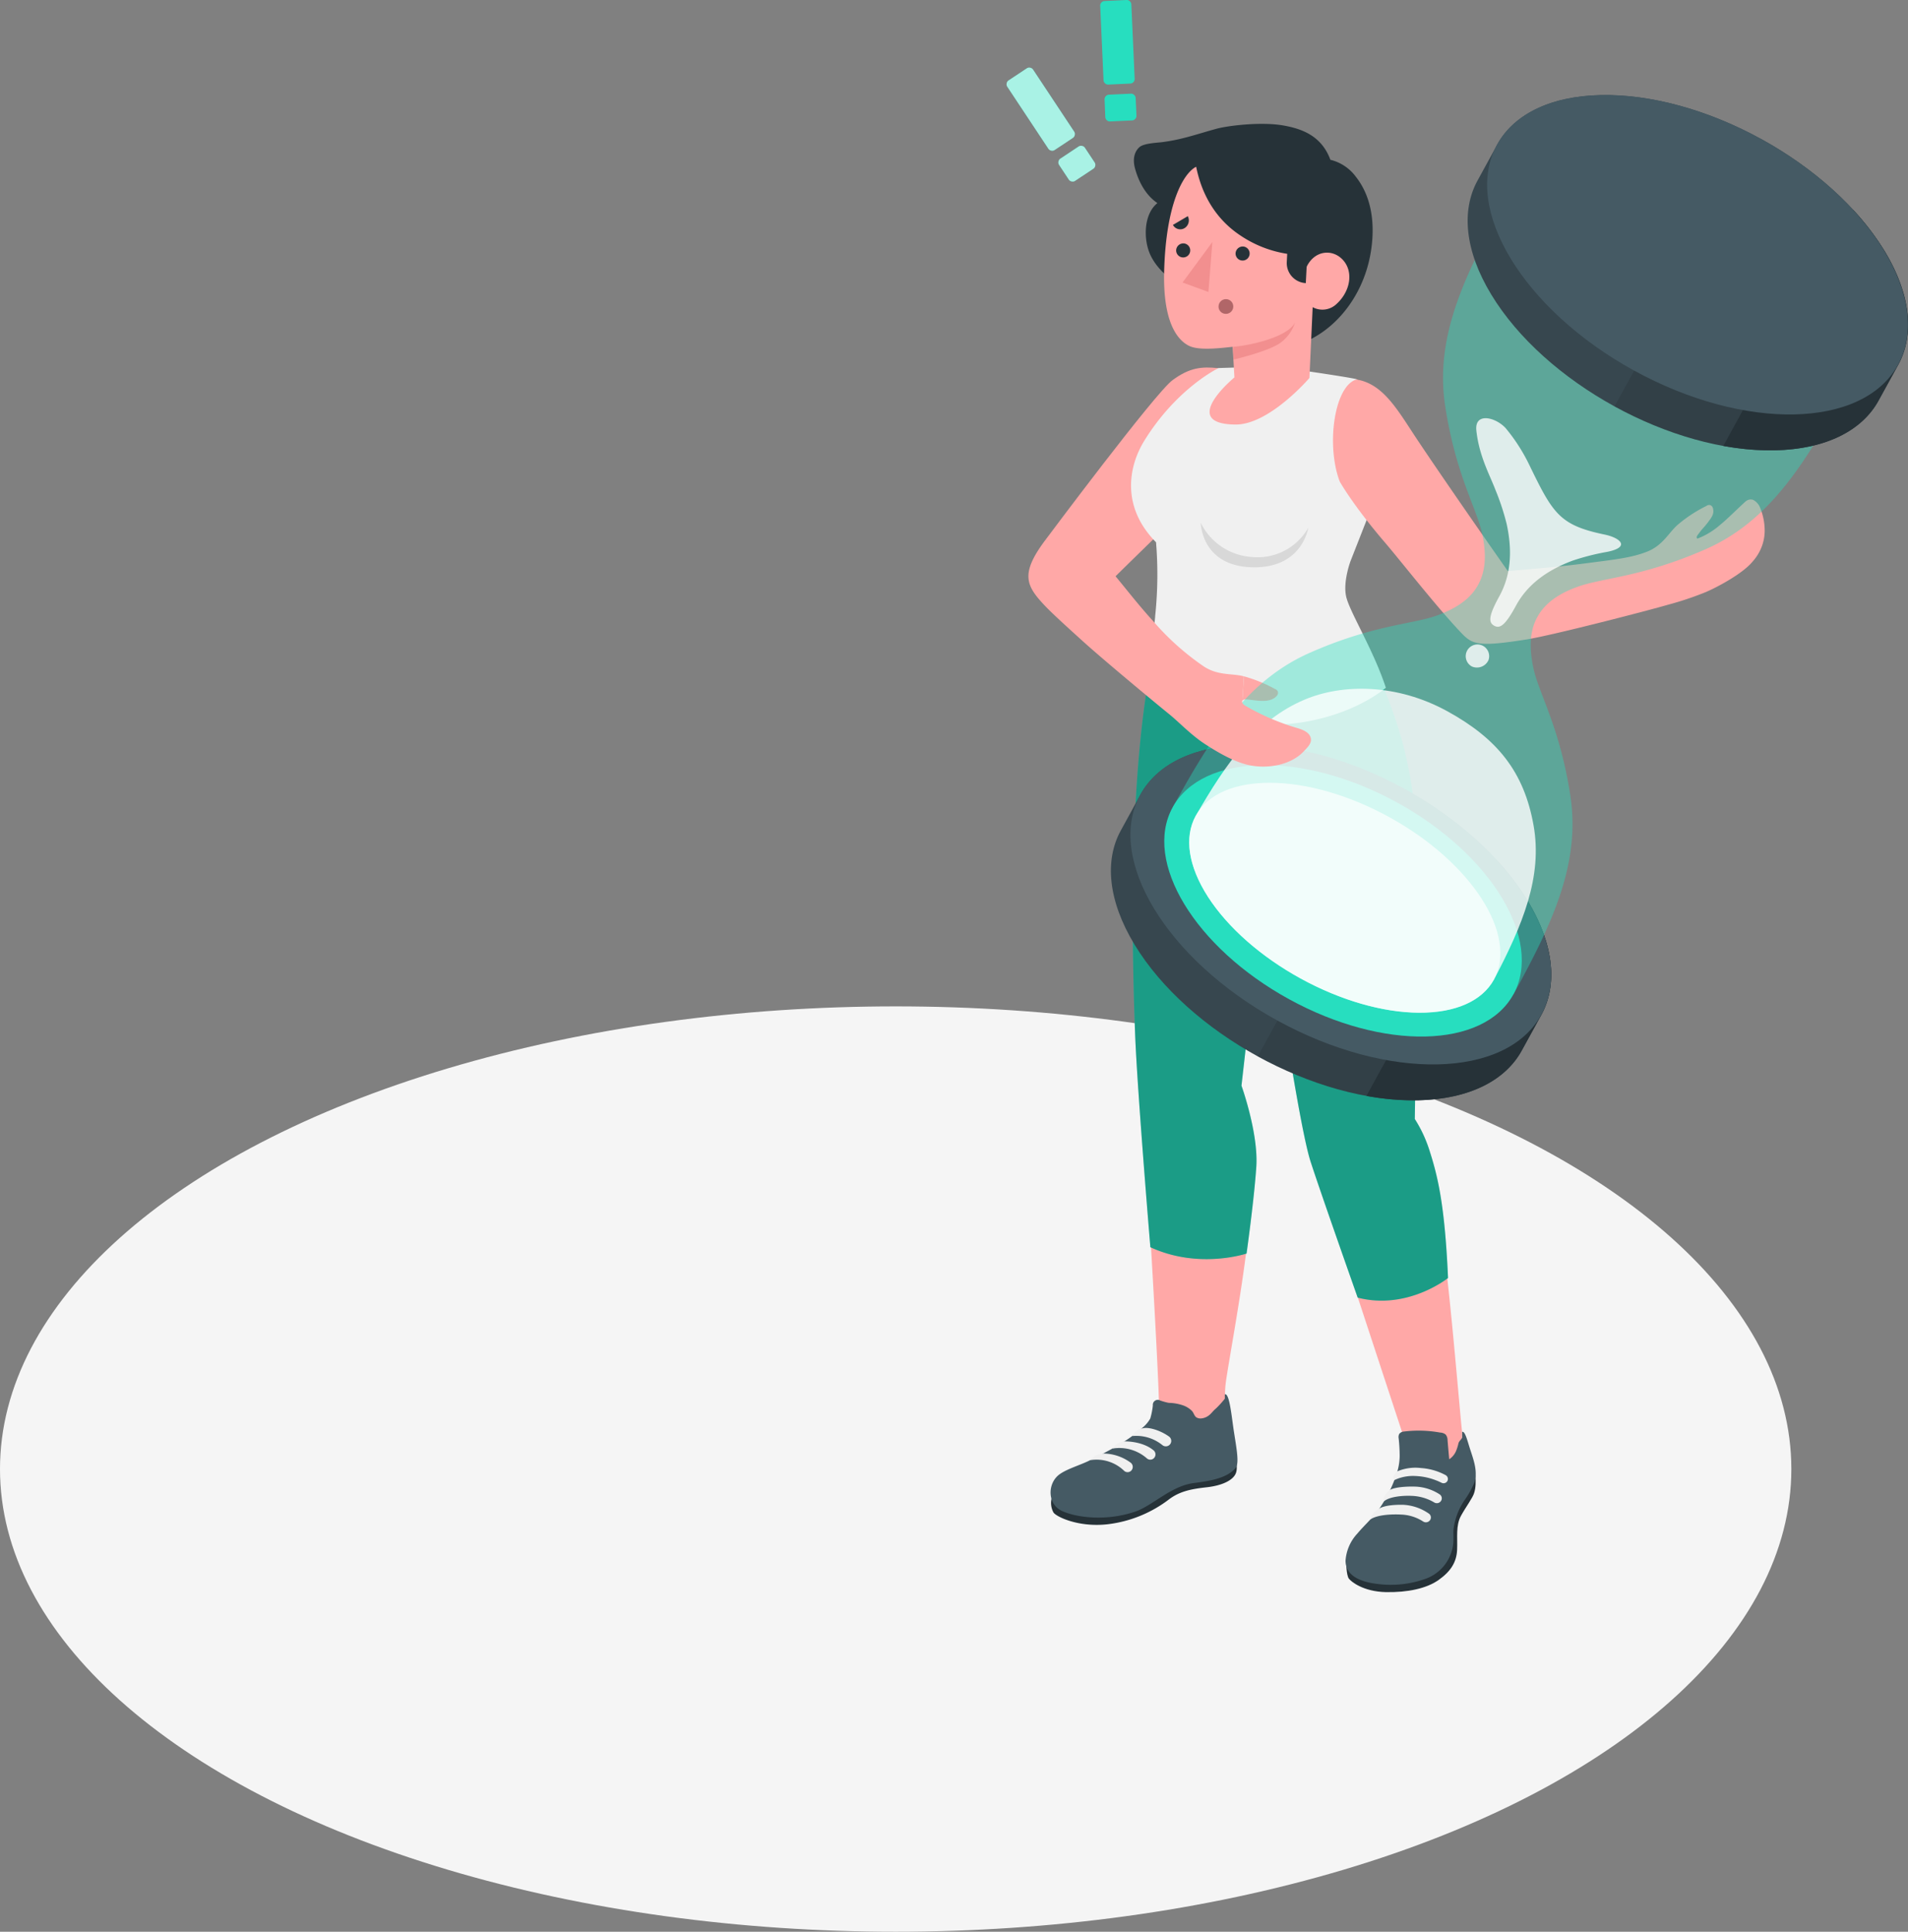 <svg xmlns="http://www.w3.org/2000/svg" viewBox="0 0 436.38 441.73"><rect x="0" y="0" width="436.38" height="441.73" fill="#808080" stroke="none"/><title>error-timeout</title><g id="Capa_2" data-name="Capa 2"><g id="Character"><ellipse id="Floor" cx="204.85" cy="335.93" rx="204.85" ry="105.8" fill="#f5f5f5"/><g id="Character-2" data-name="Character"><g id="Character-3" data-name="Character"><g id="Character-4" data-name="Character"><g id="_Grupo_" data-name="&lt;Grupo&gt;"><path d="M265.09,321.91c-.08-8.17-3.11-60.14-4.2-72.09-1.82-20.08-1.62-74.32,2.41-91.61l54,4.28c3.86,9.73,6.69,21.7,6,40.48-.5,14.32-.26,53.16-.26,53.16a160,160,0,0,1,5.42,18.6c2.42,10.5,4.87,42.31,5.93,52.76l0,1.39a4.91,4.91,0,0,1,1,2.16c0,.84-.11,1.67-.07,2.5a8.59,8.59,0,0,1-1.42,5.54,8.73,8.73,0,0,1-3.09,2.95,5.09,5.09,0,0,1-4.17.35c-3.85-1.51-3.29-7.65-4.57-10.84L321.5,330s-16.7-50.73-20.76-63.28c-3.41-10.57-8-44.94-11.63-64l-6.4,45.43a83.49,83.49,0,0,1,3.44,14.5c1.5,14-3.87,40.92-5.68,52.66a25.79,25.79,0,0,0-.28,5.19c0,.5,1.5,5.34-4.69,5.82S265.1,322.63,265.09,321.91Z" fill="#ffa8a7"/><path d="M311.4,146.19s6.86,13,9.88,25.62,2.85,20.92,2.73,42.93-.43,41.14-.43,41.14a30.42,30.42,0,0,1,3.33,7.11c1.87,5.82,3.52,12.27,4.27,29.25,0,0-9.24,7.44-20.66,4.49,0,0-8.33-23.56-10.78-31.12-3.16-9.78-10.63-62.86-10.63-62.86l-5.17,45.51s3.91,10.88,3.39,18.57-2.23,19.82-2.23,19.82-10.91,3.68-22-1.45c0,0-3-35.83-3.49-48.8s-2.07-58.75,4.29-87.43Z" fill="#27debf"/><path d="M311.4,146.19s6.86,13,9.88,25.62,2.85,20.92,2.73,42.93-.43,41.14-.43,41.14a30.42,30.42,0,0,1,3.33,7.11c1.87,5.82,3.52,12.27,4.27,29.25,0,0-9.24,7.44-20.66,4.49,0,0-8.33-23.56-10.78-31.12-3.16-9.78-10.63-62.86-10.63-62.86l-5.17,45.51s3.91,10.88,3.39,18.57-2.23,19.82-2.23,19.82-10.91,3.68-22-1.45c0,0-3-35.83-3.49-48.8s-2.07-58.75,4.29-87.43Z" opacity="0.3"/><path d="M289.14,202.87,284,182.81s-9.84,1.14-17.59-4.59c0,0,1.58,7.34,15.31,9.53l5.86,19.69-.09,9.4Z" opacity="0.3"/><path id="_Trazado_" data-name="&lt;Trazado&gt;" d="M308.13,356.77c-.4.42-.15,3.49.35,4.19s3.31,3,8.49,3.11c4.94.09,9.3-.81,12.09-2.8s4.08-4.09,4.2-6.91-.34-5.51.88-7.74c1.13-2.05,2.67-4.08,3-5.19.81-2.4,0-6,0-6Z" fill="#263238"/><path id="_Trazado_2" data-name="&lt;Trazado&gt;" d="M320.12,333a13.21,13.21,0,0,1-.44,3.15,28.19,28.19,0,0,1-2.68,6.33,24.18,24.18,0,0,1-1.9,3c-1.39,1.85-3.16,3.41-4.65,5.19a10.1,10.1,0,0,0-2.71,6.2c0,3.88,4.26,5,7.52,5.36a23.61,23.61,0,0,0,10.45-1.09,9.63,9.63,0,0,0,6.65-8.07c.12-1.08,0-2.17.06-3.26a15.2,15.2,0,0,1,2.64-6.91,20.84,20.84,0,0,0,2.11-3.8c.87-2.45-.08-5.09-.85-7.44-.67-2-1.2-4.47-1.91-4.23,0,.41,0,1.32,0,1.32-.21.46-.73.79-.85,1.32a10.12,10.12,0,0,1-.5,1.62,4.23,4.23,0,0,1-1.61,2c-.13-1.45-.26-2.91-.38-4.36a2.08,2.08,0,0,0-.41-1.27,2.05,2.05,0,0,0-1.26-.47,27.54,27.54,0,0,0-8.3-.24,1.48,1.48,0,0,0-1.08.55,1.59,1.59,0,0,0-.13,1A38.68,38.68,0,0,1,320.12,333Z" fill="#455a64"/><path id="_Trazado_3" data-name="&lt;Trazado&gt;" d="M316.52,343.31c1.38-1.15,4.6-1.34,6.37-1.25a10.8,10.8,0,0,1,5.11,1.49,1.13,1.13,0,0,0,1.46-.19h0a1.08,1.08,0,0,0-.19-1.64,10.91,10.91,0,0,0-5.75-1.78c-4.35-.08-5.58.74-5.58.74S316,342.05,316.52,343.31Z" fill="#f0f0f0"/><path id="_Trazado_4" data-name="&lt;Trazado&gt;" d="M313.43,347.44c1.75-1.16,5.3-1.2,7.07-1.1a9.88,9.88,0,0,1,5,1.59,1.16,1.16,0,0,0,1.47-.2h0a1.07,1.07,0,0,0-.2-1.63,11.25,11.25,0,0,0-5.87-2c-4.35-.07-5.44.88-5.44.88A3.56,3.56,0,0,0,313.43,347.44Z" fill="#f0f0f0"/><path id="_Trazado_5" data-name="&lt;Trazado&gt;" d="M325,335.7a10.67,10.67,0,0,0-5.42.75c-.74.46-1.18,1.7-.67,2a10,10,0,0,1,4.79-.93,14.43,14.43,0,0,1,4.76,1c.38.14.83.35,1.23.54a1,1,0,0,0,1.4-.52h0a1,1,0,0,0-.44-1.21A13.78,13.78,0,0,0,325,335.7Z" fill="#f0f0f0"/><path id="_Trazado_6" data-name="&lt;Trazado&gt;" d="M240.55,342.5a4.51,4.51,0,0,0,.37,3.32c.51.95,5.75,3.55,12.59,2.71a28.67,28.67,0,0,0,13.92-5.72c2.52-1.87,5.22-2.34,8.61-2.72s5.94-1.55,6.6-3.18-.35-4.32-.35-4.32Z" fill="#263238"/><path id="_Trazado_7" data-name="&lt;Trazado&gt;" d="M267.18,320.77a15.7,15.7,0,0,1-1.82-.51,1.13,1.13,0,0,0-1.69,1.11,16.64,16.64,0,0,1-.59,3,7.52,7.52,0,0,1-1.81,2.13,32.18,32.18,0,0,1-5.3,3.83c-2.18,1.33-4.32,2.38-6.58,3.54s-5.4,2-7.18,3.35c-2.6,2-2.7,6.54.46,8.18,2.73,1.41,9.78,2.71,17,.25,3.92-1.34,8.11-5.82,13.31-6.51,3.3-.44,7.71-1,9.71-3.59.73-1.17.1-4.41-.49-8.24-.53-3.44-1-8.82-2.07-8.47l0,1a20,20,0,0,1-1.43,1.64,10.89,10.89,0,0,1-.92.88c-.41.39-.73.84-1.17,1.2a3.39,3.39,0,0,1-1.92.8,1.88,1.88,0,0,1-1-.21c-.56-.32-.64-1.06-1.1-1.53a5.35,5.35,0,0,0-1.84-1.19,10.62,10.62,0,0,0-3-.62A4.76,4.76,0,0,1,267.18,320.77Z" fill="#455a64"/><path id="_Trazado_8" data-name="&lt;Trazado&gt;" d="M259,328.38a3.08,3.08,0,0,1,2.36-1.77c1.5-.37,4.23.6,6,1.88a1.24,1.24,0,0,1-.07,2.06h0a1.25,1.25,0,0,1-1.42-.08A9.48,9.48,0,0,0,259,328.38Z" fill="#f0f0f0"/><path id="_Trazado_9" data-name="&lt;Trazado&gt;" d="M254.43,331.25a3.53,3.53,0,0,1,2.82-1.65s3.95-.1,6.52,2a1.21,1.21,0,0,1-.06,2h0a1.17,1.17,0,0,1-1.37-.08A9.54,9.54,0,0,0,254.43,331.25Z" fill="#f0f0f0"/><path id="_Trazado_10" data-name="&lt;Trazado&gt;" d="M249.39,333.89a4,4,0,0,1,2.94-1.51,10.67,10.67,0,0,1,6.25,2.08,1.22,1.22,0,0,1-.06,2h0a1.19,1.19,0,0,1-1.37-.08A9.07,9.07,0,0,0,249.39,333.89Z" fill="#f0f0f0"/></g><path d="M268.19,86.91c3.94-2.87,6.6-3.12,10.49-2.72l-4.62,29.11s-16.7,16.24-21.26,20.77L239.15,123.4S264.24,89.78,268.19,86.91Z" fill="#ffa8a7"/><path id="_Trazado_11" data-name="&lt;Trazado&gt;" d="M264.22,140.67A91,91,0,0,0,264.4,124c-8-8.08-6.33-17.31-2.69-23.21,7.48-12.11,17-16.63,17-16.63l12.49-.38c1.76.2,17.12,2.42,19.07,2.93,0,0,5.29,4.48,6.72,9.62.82,2.92,1.05,5.85-1.6,15.38l-6.5,16.57s-1.89,5-.93,8.45c1,3.65,6.25,12.13,9,20.53,0,0-11.86,10.61-33.6,8.15-18.6-2.1-21.3-8.36-21.3-8.36S264,144.07,264.22,140.67Z" fill="#f0f0f0"/><path d="M299.21,120.69a13.31,13.31,0,0,1-12.84,6.68,14.05,14.05,0,0,1-11.74-7.8s.09,9.82,11.68,10.15S299.21,120.69,299.21,120.69Z" opacity="0.1"/><g id="Arm"><path d="M403.6,121.21a13.69,13.69,0,0,0-1-5,3.43,3.43,0,0,0-1.67-1.92,1.77,1.77,0,0,0-1.73.41c-1.59,1.41-4.14,4-5.81,5.34a17.32,17.32,0,0,1-5.18,3.13c-.43-.36.14-.91.4-1.27.64-.91,1.28-1.46,2-2.44s1.54-1.9,1.16-3.24a1,1,0,0,0-.7-.74,1.11,1.11,0,0,0-.83.23,31.76,31.76,0,0,0-6.4,4.18c-2.16,1.81-3.43,4.8-7.14,6.26s-7.69,1.83-14.55,2.73c-5.34.7-11.36,1.2-17.29,1.71-3.45-4.88-16.34-23.39-21.56-31.33-4-6.12-7.27-11.56-13.07-12.48-5,1.43-7,14.86-3.83,23.31,0,0,3,5.42,10.45,14.08,3.53,4.13,11.8,14.71,17.25,20.44,2.61,2.74,3.75,3.4,15,1.62,6.2-1,28.22-6.72,32.41-7.95a72.31,72.31,0,0,0,8.41-2.8c2.73-1.12,8.63-4.3,10.86-7A10.93,10.93,0,0,0,403,124.8,10.19,10.19,0,0,0,403.6,121.21Z" fill="#ffa8a7"/></g><g id="_Grupo_2" data-name="&lt;Grupo&gt;"><path d="M310.13,40.46C313.7,45,314.45,51,313.64,56.84c-1.36,9.9-7.31,17.64-14.43,21-4.26,2-9.82,2.87-12.72.41a176,176,0,0,0-13.9-10.92c-3.63-2.51-7.59-5-9.47-9-1.62-3.43-1.63-9.31,1.59-11.89-3.17-2.15-4.54-5.8-5.12-7.92-.66-2.44.05-4,1-4.86s3.79-1,5-1.13c4.66-.57,8-1.81,12.54-3.06,2.69-.75,10.41-1.68,15.48-.76,4,.72,8.62,2.26,10.66,7.83A10.22,10.22,0,0,1,310.13,40.46Z" fill="#263238"/><g id="_Grupo_3" data-name="&lt;Grupo&gt;"><path id="_Trazado_12" data-name="&lt;Trazado&gt;" d="M273.57,38.13c-3,1.55-6.88,8.58-7.31,23.71-.37,12.83,3.62,16.21,5.66,17.23s6.09.68,10,.23l.41,7s-12.93,10.66.22,10.78c7.77.07,16.93-10.65,16.93-10.65l.74-16.19a4.67,4.67,0,0,0,5.45-.72c3.17-2.88,3.92-7.3,1.54-10s-6.57-2.33-8.4,1.55c0,0-2.17,1.35-4.24-3a26.37,26.37,0,0,1-10.83-4.19C275.83,48.66,274.14,40.74,273.57,38.13Z" fill="#ffa8a7"/></g><g id="_Grupo_4" data-name="&lt;Grupo&gt;"><path id="_Trazado_13" data-name="&lt;Trazado&gt;" d="M282.59,57.88a1.61,1.61,0,1,0,1.78-1.51A1.65,1.65,0,0,0,282.59,57.88Z" fill="#263238"/></g><g id="_Grupo_5" data-name="&lt;Grupo&gt;"><path id="_Trazado_14" data-name="&lt;Trazado&gt;" d="M278.71,69.92a1.64,1.64,0,0,0,1.43,1.83,1.68,1.68,0,1,0-1.43-1.83Z" fill="#b16668"/></g><g id="_Grupo_6" data-name="&lt;Grupo&gt;"><path id="_Trazado_15" data-name="&lt;Trazado&gt;" d="M271.66,49.43l-3.4,2a1.9,1.9,0,0,0,2.67.73A2.08,2.08,0,0,0,271.66,49.43Z" fill="#263238"/></g><g id="_Grupo_7" data-name="&lt;Grupo&gt;"><path id="_Trazado_16" data-name="&lt;Trazado&gt;" d="M285.58,52.72l3.63,1.61a1.9,1.9,0,0,0-.94-2.6A2.08,2.08,0,0,0,285.58,52.72Z" fill="#263238"/></g><g id="_Grupo_8" data-name="&lt;Grupo&gt;"><path id="_Trazado_17" data-name="&lt;Trazado&gt;" d="M269,57.17a1.61,1.61,0,1,0,1.78-1.51A1.65,1.65,0,0,0,269,57.17Z" fill="#263238"/></g><g id="_Grupo_9" data-name="&lt;Grupo&gt;"><polygon id="_Trazado_18" data-name="&lt;Trazado&gt;" points="277.28 55.35 276.38 66.77 270.46 64.6 277.28 55.35" fill="#f28f8f"/></g><g id="_Grupo_10" data-name="&lt;Grupo&gt;"><path id="_Trazado_19" data-name="&lt;Trazado&gt;" d="M282,79.3C286.1,79,294.71,77,296.2,73.69a9.11,9.11,0,0,1-3.26,4.63c-2.64,2-10.81,3.91-10.81,3.91Z" fill="#f28f8f"/></g><path id="_Trazado_20" data-name="&lt;Trazado&gt;" d="M299,58l-.35,6.74h0a4.59,4.59,0,0,1-4.35-4.83l.32-6.22Z" fill="#263238"/></g></g><path d="M284.52,170.38c23.59-.51,52.62,15.43,64.86,35.6,6.11,10.09,6.86,19.32,3.14,26.09l-4.47,8.14c-3.71,6.8-11.91,11.13-23.72,11.39-23.58.51-52.62-15.43-64.85-35.6-6.11-10.08-6.86-19.3-3.15-26.07.56-1,3.94-7.18,4.51-8.23C264.57,174.94,272.75,170.63,284.52,170.38Z" fill="#37474f"/><path d="M321.2,180.43c11.74,6.44,22.06,15.47,28.18,25.55s6.86,19.32,3.14,26.09l-4.47,8.14c-3.71,6.8-11.91,11.14-23.72,11.39s-24.94-3.6-36.68-10Z" opacity="0.1"/><path d="M342.18,196.55a59.39,59.39,0,0,1,7.2,9.43c6.11,10.09,6.86,19.32,3.14,26.09l-4.47,8.14c-3.71,6.8-11.91,11.14-23.72,11.39a58.67,58.67,0,0,1-11.81-1Z" fill="#263238"/><ellipse cx="306.67" cy="206.9" rx="30.2" ry="52.31" transform="translate(-22.27 376.17) rotate(-61.24)" fill="#455a64"/><path d="M284.15,160.23c.18-.31.62-.32,1-.29,2.05.16,5.33,1,6.88-.84a1,1,0,0,0,.21-1,1.14,1.14,0,0,0-.66-.56,32.69,32.69,0,0,0-7.07-2.88" fill="#ffa8a7"/><g id="_Grupo_11" data-name="&lt;Grupo&gt;" opacity="0.4"><path id="_Trazado_21" data-name="&lt;Trazado&gt;" d="M299.65,149.24c-14.49,6.35-22.62,19.32-31.43,35.38l77.93,42.78c8.81-16.06,15.4-29.88,13-45.51s-7.18-23.23-8.44-29.1-.4-9.33.88-11.67,3.72-5,9.38-7,14.59-2.16,29.08-8.51,22.61-19.33,31.42-35.39L343.54,47.42c-8.82,16.06-15.41,29.9-13,45.52s7.16,23.22,8.44,29.1.38,9.32-.91,11.68-3.71,4.93-9.35,7c-3.07,1.12-7.1,1.65-12.48,2.93A94.89,94.89,0,0,0,299.65,149.24Z" fill="#27debf"/></g><ellipse cx="307.18" cy="206.01" rx="25.66" ry="44.45" transform="translate(-21.23 376.16) rotate(-61.24)" fill="#27debf"/><ellipse cx="382.55" cy="68.72" rx="25.66" ry="44.45" transform="translate(138.22 371) rotate(-61.24)" fill="#27debf"/><g id="_Grupo_12" data-name="&lt;Grupo&gt;" opacity="0.8"><path id="_Trazado_22" data-name="&lt;Trazado&gt;" d="M337.66,98.46c.63,5.82,3,10,4.38,13.6a55.43,55.43,0,0,1,2.55,7.76c1.41,6.5.86,11.91-1.68,16.53s-2.47,6-1.18,6.73,2.51,0,5-4.6,6.8-8,13-10.3a55,55,0,0,1,7.92-2c5.3-1.09,2.94-3.19-.65-3.94-10.42-2.16-11.86-4.85-17.37-16.21a41,41,0,0,0-5.28-8.14C342,95.35,337.2,94.23,337.66,98.46Z" fill="#fff"/></g><g id="_Grupo_13" data-name="&lt;Grupo&gt;" opacity="0.8"><path id="_Trazado_23" data-name="&lt;Trazado&gt;" d="M340.44,150.93a2.68,2.68,0,1,0-3.82,1.47A2.9,2.9,0,0,0,340.44,150.93Z" fill="#fff"/></g><path d="M273.47,186.58c7-12.2,13.87-21.94,24.92-26.6,8.73-3.68,21.13-3.65,32.61,2.65s17.56,13.86,19.74,26.09c2.1,11.79-2.52,22.85-9.06,35.3-2.6,4.73-8.52,7.62-17.16,7.57-17.27-.1-38.86-12-48.22-26.47-4.68-7.26-5.42-13.81-2.83-18.54Z" fill="#fff" opacity="0.8"/><ellipse cx="307.57" cy="205.3" rx="21.05" ry="38.9" transform="translate(-20.4 376.13) rotate(-61.24)" fill="#fff" opacity="0.7"/><path d="M366.11,21.75c23.59-.51,52.63,15.43,64.86,35.6,6.12,10.08,6.86,19.31,3.14,26.09l-4.47,8.14c-3.71,6.8-11.9,11.13-23.71,11.39-23.59.5-52.63-15.43-64.86-35.61-6.11-10.07-6.86-19.29-3.15-26.06l4.51-8.23C346.16,26.31,354.34,22,366.11,21.75Z" fill="#37474f"/><path d="M402.8,31.79c11.73,6.45,22.05,15.47,28.17,25.56s6.86,19.31,3.14,26.09l-4.47,8.14c-3.71,6.8-11.9,11.13-23.71,11.39s-24.95-3.61-36.69-10Z" opacity="0.1"/><path d="M423.78,47.92A59.92,59.92,0,0,1,431,57.35c6.12,10.08,6.86,19.31,3.14,26.09l-4.47,8.14c-3.71,6.8-11.9,11.13-23.71,11.39a59.45,59.45,0,0,1-11.82-1Z" fill="#263238"/><ellipse cx="388.26" cy="58.27" rx="30.2" ry="52.31" transform="translate(150.35 370.58) rotate(-61.24)" fill="#455a64"/><g id="Arm-2" data-name="Arm"><path d="M239.15,123.4l15.4,7.66c3.8,4.59,5.68,7.1,9.29,11.09a59.62,59.62,0,0,0,11.43,10.21c3.32,2.21,6.5,1.56,9.22,2.3l-.34,5.57c-.25.43.24.9.67,1.15a53.58,53.58,0,0,0,11.69,5.05c1.39.41,3.05,1,3.3,2.45.2,1.18-.86,2.1-1.69,3-3,3.12-8.2,3.94-12.29,3.12-3.54-.71-7.4-3-10.46-5-3.22-2.16-5.7-4.87-8.12-6.82-3.4-2.75-15-12.39-19.66-16.61-2.69-2.44-6.57-5.93-8.44-7.88C234.59,133.92,233.25,131.25,239.15,123.4Z" fill="#ffa8a7"/></g></g><g id="Exclamation_Marks" data-name="Exclamation Marks"><path d="M252.63,22.76a1.06,1.06,0,0,1,1-1.11l5-.23a1,1,0,0,1,.76.28,1.06,1.06,0,0,1,.35.74l.18,4a1,1,0,0,1-.29.76,1,1,0,0,1-.73.34l-5,.23a1,1,0,0,1-.76-.28,1,1,0,0,1-.35-.73Zm-1-21.43a1,1,0,0,1,.28-.76,1,1,0,0,1,.73-.34l5-.23a1,1,0,0,1,.76.28,1.06,1.06,0,0,1,.35.73l.76,17a1,1,0,0,1-.28.76,1,1,0,0,1-.73.34l-5,.23a1,1,0,0,1-.76-.28,1,1,0,0,1-.35-.73Z" fill="#27debf"/><path d="M242.24,37.73a1,1,0,0,1-.15-.8,1,1,0,0,1,.45-.67l4.13-2.74a1,1,0,0,1,.8-.15,1,1,0,0,1,.67.44l2.2,3.32a1,1,0,0,1,.15.8,1,1,0,0,1-.45.67l-4.13,2.74a1,1,0,0,1-.8.15,1,1,0,0,1-.68-.45ZM230.39,19.85a1,1,0,0,1-.15-.79,1,1,0,0,1,.45-.68l4.13-2.74a1,1,0,0,1,.8-.15,1,1,0,0,1,.67.45l9.37,14.14a1,1,0,0,1,.15.79,1,1,0,0,1-.45.68l-4.13,2.74a1,1,0,0,1-.79.15,1,1,0,0,1-.68-.45Z" fill="#27debf"/><g opacity="0.6"><path d="M242.24,37.73a1,1,0,0,1-.15-.8,1,1,0,0,1,.45-.67l4.13-2.74a1,1,0,0,1,.8-.15,1,1,0,0,1,.67.44l2.2,3.32a1,1,0,0,1,.15.8,1,1,0,0,1-.45.67l-4.13,2.74a1,1,0,0,1-.8.15,1,1,0,0,1-.68-.45ZM230.39,19.85a1,1,0,0,1-.15-.79,1,1,0,0,1,.45-.68l4.13-2.74a1,1,0,0,1,.8-.15,1,1,0,0,1,.67.45l9.37,14.14a1,1,0,0,1,.15.79,1,1,0,0,1-.45.68l-4.13,2.74a1,1,0,0,1-.79.15,1,1,0,0,1-.68-.45Z" fill="#fff"/></g></g></g></g></g></svg>
